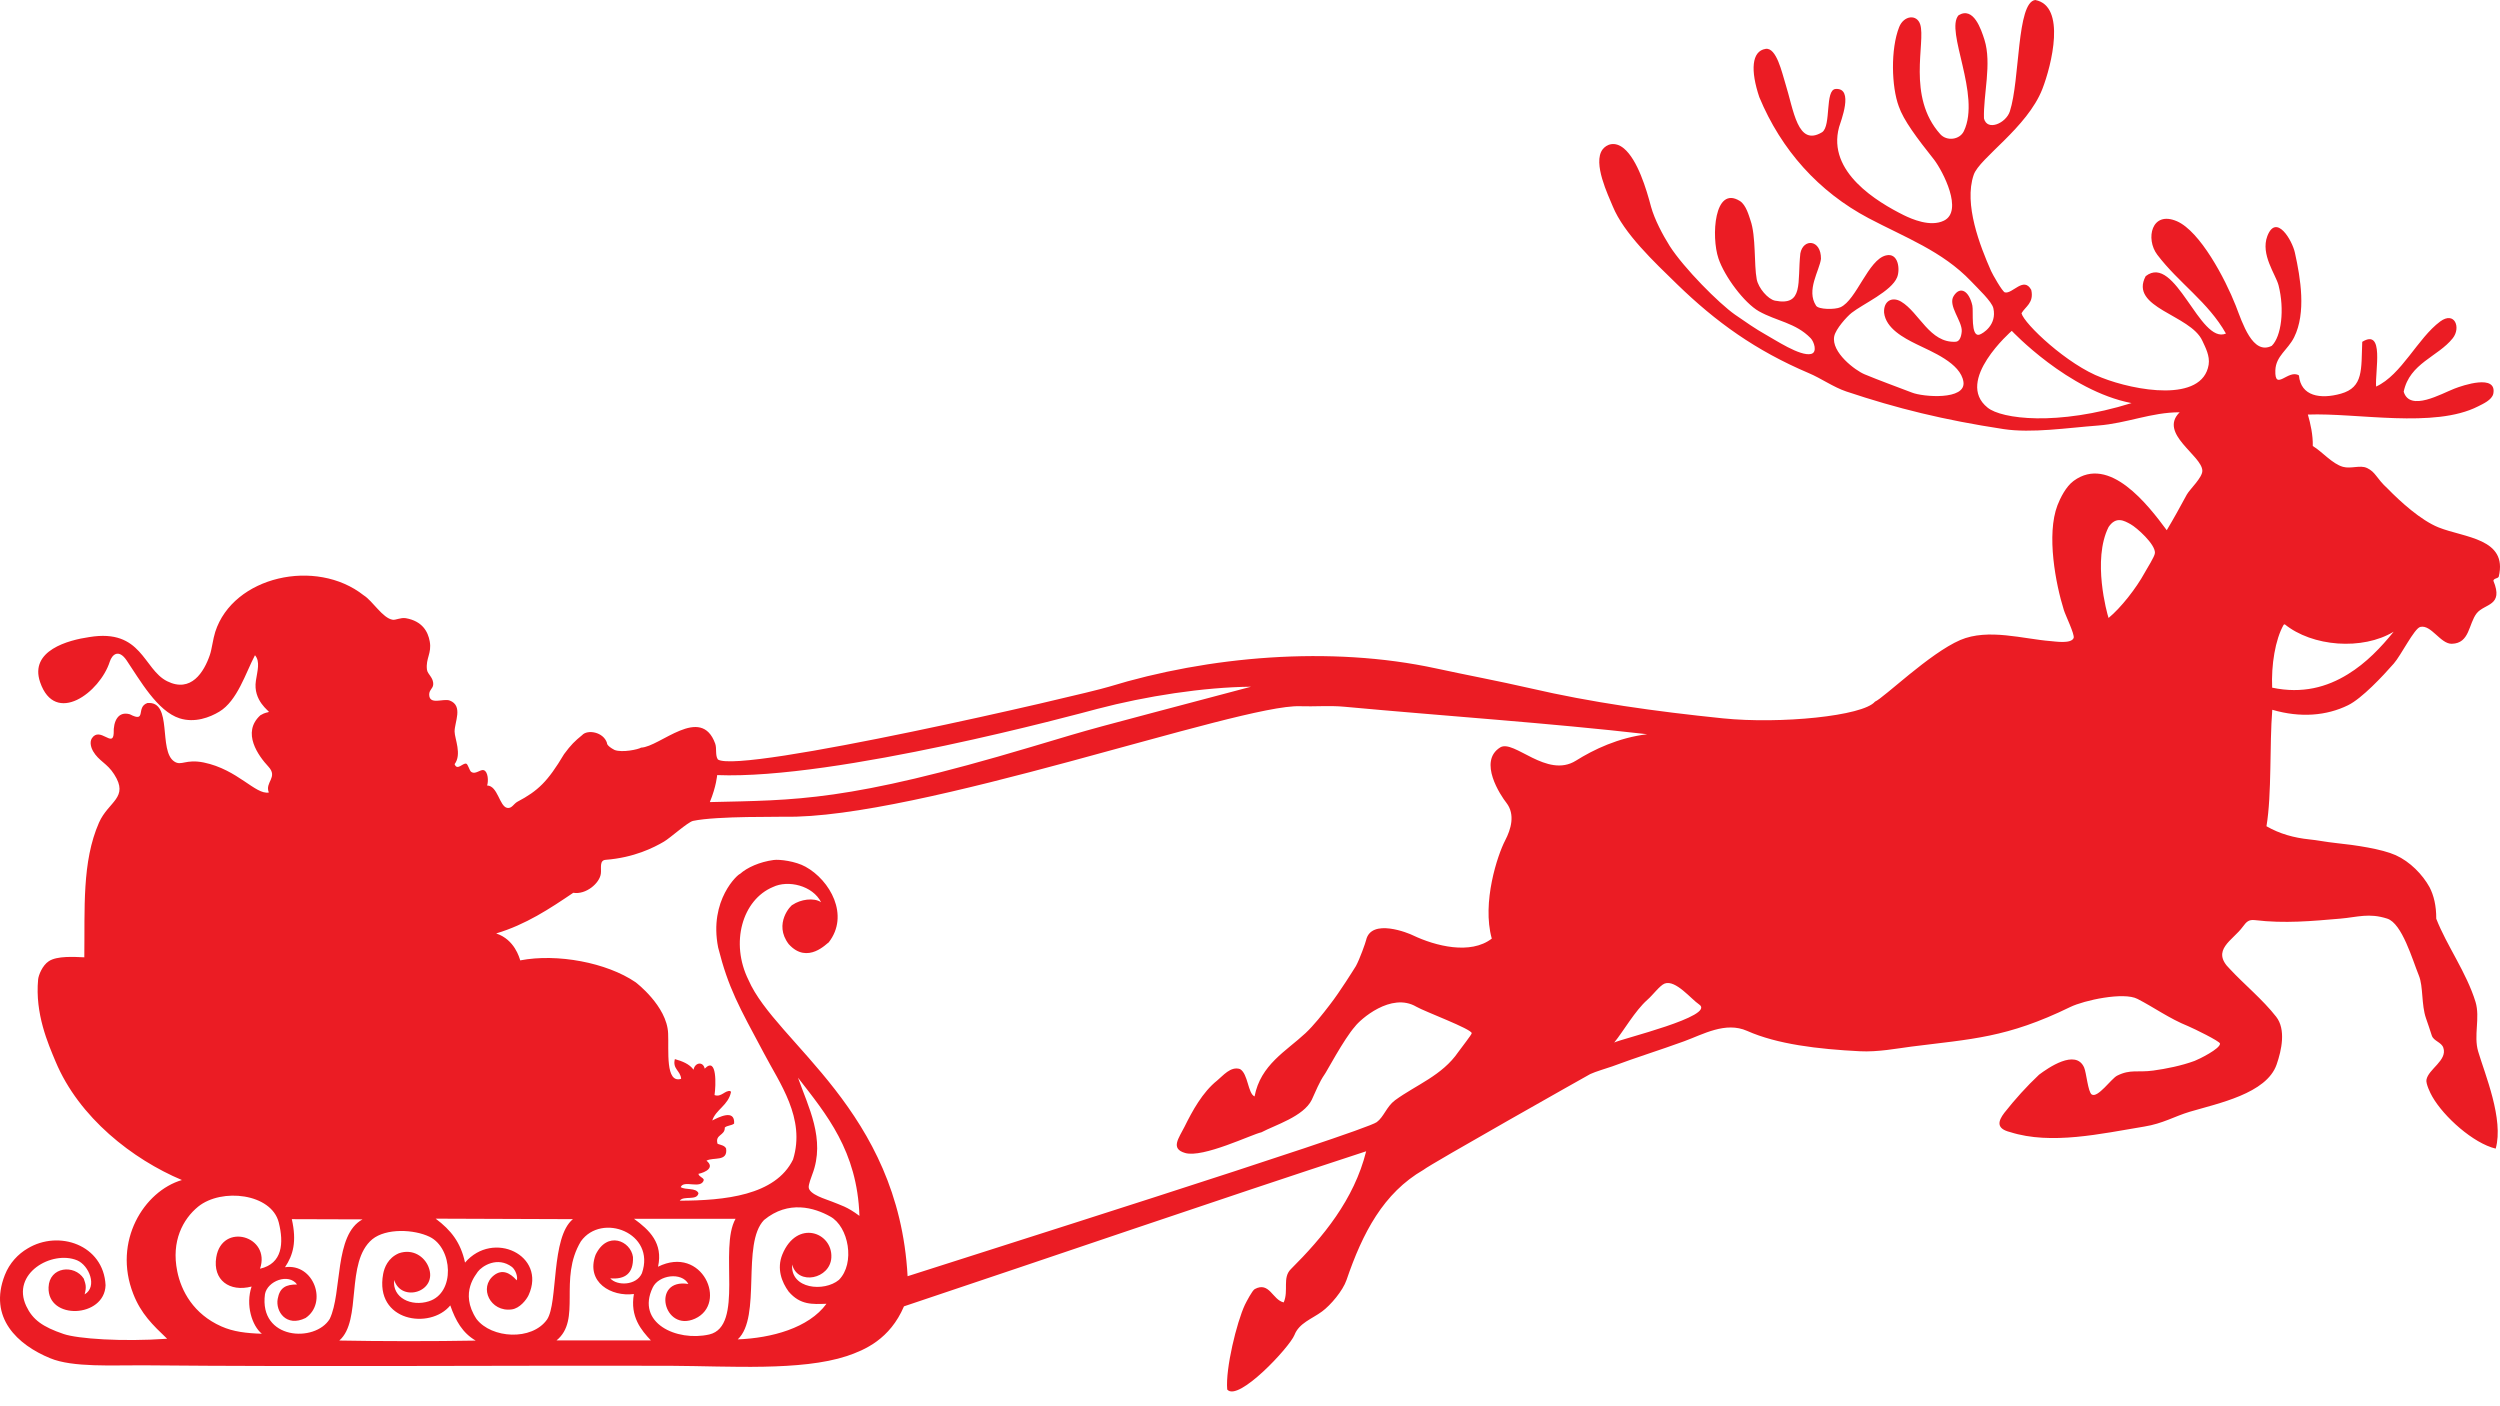 <svg width="80" height="45" viewBox="0 0 80 45" fill="none" xmlns="http://www.w3.org/2000/svg">
<path d="M1.603 43.462C2.323 43.765 3.618 43.683 4.571 43.69C10.267 43.742 15.762 43.69 21.498 43.706C23.338 43.715 25.63 43.877 27.099 43.394C27.668 43.202 28.476 42.858 28.927 41.803C33.854 40.155 38.805 38.447 43.717 36.841C43.331 38.391 42.33 39.594 41.305 40.615C41.031 40.889 41.243 41.294 41.079 41.677C40.722 41.6 40.622 40.996 40.152 41.251C40.072 41.294 39.886 41.654 39.836 41.755C39.577 42.309 39.211 43.795 39.271 44.465C39.619 44.877 41.267 43.111 41.423 42.719C41.571 42.336 41.982 42.206 42.306 41.967C42.58 41.766 42.973 41.301 43.089 40.959C43.603 39.453 44.268 38.176 45.551 37.435C45.755 37.262 50.794 34.42 50.888 34.37C51.024 34.301 51.499 34.158 51.587 34.126C52.378 33.83 53.104 33.608 53.891 33.321C54.5 33.098 55.218 32.681 55.909 32.989C56.868 33.415 58.167 33.572 59.515 33.64C60.089 33.67 60.702 33.551 61.158 33.492C63.084 33.246 64.209 33.219 66.247 32.225C66.692 32.008 67.961 31.735 68.399 31.965C68.926 32.234 69.412 32.592 70.027 32.84C70.195 32.911 71.032 33.317 71.04 33.394C71.054 33.556 70.363 33.898 70.229 33.948C69.809 34.103 69.318 34.201 68.904 34.258C68.407 34.327 68.177 34.206 67.747 34.422C67.562 34.516 67.128 35.147 66.936 35.024C66.814 34.944 66.766 34.331 66.692 34.16C66.423 33.554 65.535 34.176 65.25 34.39C64.854 34.762 64.483 35.174 64.139 35.61C63.933 35.879 63.873 36.116 64.325 36.227C65.637 36.645 67.236 36.278 68.618 36.05C69.218 35.952 69.578 35.724 70.073 35.576C70.978 35.307 72.529 34.997 72.852 34.064C73.012 33.604 73.154 32.941 72.838 32.537C72.411 31.988 71.791 31.48 71.356 31.008C70.731 30.401 71.456 30.091 71.769 29.656C71.887 29.497 71.957 29.421 72.157 29.444C73.11 29.558 73.981 29.474 74.894 29.396C75.44 29.349 75.806 29.207 76.391 29.396C76.868 29.549 77.198 30.714 77.404 31.218C77.548 31.571 77.48 32.15 77.632 32.585C77.702 32.777 77.738 32.902 77.818 33.139C77.876 33.315 78.129 33.349 78.187 33.529C78.323 33.934 77.706 34.21 77.646 34.554C77.624 34.675 77.766 34.978 77.834 35.092C78.203 35.74 79.148 36.585 79.862 36.756C80.127 35.819 79.516 34.372 79.3 33.643C79.152 33.134 79.368 32.569 79.218 32.065C78.927 31.117 78.295 30.26 77.96 29.399C77.962 28.977 77.88 28.653 77.746 28.391C77.52 27.983 77.124 27.575 76.663 27.366C76.215 27.165 75.372 27.042 74.739 26.976C74.433 26.944 74.131 26.882 73.909 26.862C73.402 26.809 72.952 26.684 72.527 26.44C72.701 25.394 72.621 23.858 72.713 22.713C73.616 22.976 74.449 22.905 75.138 22.567C75.574 22.355 76.249 21.637 76.601 21.234C76.829 20.977 77.256 20.11 77.448 20.062C77.796 19.976 78.095 20.61 78.459 20.601C79.036 20.587 78.99 19.96 79.256 19.623C79.512 19.308 80.125 19.397 79.788 18.583C79.808 18.497 79.924 18.522 79.96 18.453C80.255 17.225 78.861 17.209 78.031 16.876C77.466 16.648 76.807 16.049 76.407 15.638C76.031 15.296 76.027 15.105 75.736 14.973C75.522 14.875 75.232 15.009 74.976 14.939C74.629 14.843 74.307 14.449 74.009 14.273C74.017 13.922 73.937 13.56 73.852 13.266C75.424 13.206 77.895 13.719 79.298 13.004C79.45 12.926 79.742 12.801 79.786 12.598C79.908 11.96 78.811 12.331 78.543 12.436C78.119 12.6 77.112 13.186 76.918 12.534C77.108 11.62 78.015 11.417 78.487 10.825C78.759 10.483 78.549 9.947 78.087 10.287C77.366 10.82 76.85 11.998 76.035 12.37C75.999 11.871 76.307 10.501 75.592 10.938C75.556 11.823 75.636 12.393 74.908 12.598C74.251 12.782 73.626 12.68 73.566 12.014C73.232 11.798 72.787 12.548 72.811 11.85C72.828 11.39 73.21 11.198 73.412 10.793C73.802 10.008 73.618 8.903 73.438 8.092C73.354 7.695 72.84 6.815 72.555 7.554C72.331 8.144 72.823 8.78 72.914 9.131C73.11 9.906 73.004 10.765 72.697 11.066C72.085 11.376 71.761 10.341 71.544 9.781C71.202 8.912 70.403 7.403 69.662 7.08C68.848 6.729 68.648 7.645 69.034 8.153C69.718 9.056 70.666 9.669 71.23 10.674C70.393 11.034 69.61 8.092 68.662 8.837C68.119 9.853 70.095 10.068 70.475 10.904C70.571 11.114 70.721 11.385 70.677 11.67C70.477 12.896 68.311 12.502 67.254 12.085C66.159 11.679 64.766 10.355 64.688 10.024C64.81 9.81 65.094 9.692 65 9.277C64.76 8.832 64.401 9.414 64.157 9.357C64.075 9.336 63.755 8.766 63.715 8.673C63.36 7.87 62.836 6.533 63.158 5.596C63.336 5.06 64.87 4.091 65.356 2.847C65.651 2.088 66.125 0.189 65.128 0C64.531 0.075 64.644 2.548 64.315 3.565C64.189 3.948 63.589 4.205 63.487 3.791C63.462 3.034 63.743 2.035 63.502 1.27C63.398 0.946 63.156 0.198 62.674 0.488C62.233 0.982 63.398 3.041 62.844 4.196C62.712 4.474 62.299 4.527 62.089 4.294C61.01 3.091 61.629 1.358 61.447 0.782C61.338 0.444 60.922 0.495 60.774 0.864C60.494 1.57 60.528 2.778 60.76 3.401C60.912 3.847 61.338 4.413 61.891 5.11C62.177 5.486 62.832 6.756 62.205 7.061C61.771 7.273 61.178 7.011 60.918 6.884C60.087 6.469 58.458 5.507 58.85 4.069C58.898 3.895 59.34 2.804 58.74 2.847C58.39 2.872 58.606 4.023 58.309 4.23C57.515 4.711 57.401 3.522 57.126 2.653C57.026 2.339 56.848 1.509 56.5 1.564C56.047 1.634 56.013 2.261 56.298 3.109C57 4.8 58.197 6.136 59.795 6.982C60.964 7.599 62.155 8.037 63.07 8.996C63.298 9.238 63.735 9.644 63.787 9.86C63.911 10.403 63.442 10.679 63.344 10.708C63.052 10.795 63.154 9.961 63.116 9.781C63.014 9.318 62.73 9.133 62.517 9.473C62.325 9.776 62.792 10.271 62.776 10.599C62.762 10.779 62.706 10.925 62.586 10.936C61.749 10.986 61.416 9.995 60.834 9.651C60.544 9.48 60.267 9.635 60.291 10.008C60.349 10.508 60.914 10.811 61.332 11.016C61.809 11.253 62.74 11.615 62.83 12.219C62.916 12.814 61.531 12.705 61.178 12.561C60.626 12.349 60.165 12.185 59.667 11.978C59.373 11.857 58.59 11.274 58.696 10.758C58.746 10.524 59.096 10.134 59.252 10.011C59.617 9.724 60.526 9.322 60.708 8.873C60.81 8.62 60.748 8.073 60.349 8.174C59.783 8.31 59.407 9.6 58.896 9.831C58.718 9.913 58.191 9.906 58.115 9.783C57.791 9.29 58.221 8.664 58.271 8.285C58.279 7.659 57.703 7.62 57.611 8.108C57.509 9.035 57.729 9.803 56.8 9.621C56.574 9.575 56.269 9.218 56.215 8.937C56.125 8.47 56.195 7.558 56.015 7.05C55.969 6.918 55.877 6.555 55.673 6.43C54.852 5.924 54.756 7.576 54.99 8.269C55.184 8.848 55.817 9.696 56.286 9.961C56.846 10.277 57.463 10.328 57.941 10.822C58.049 10.932 58.165 11.274 57.955 11.326C57.605 11.412 56.798 10.87 56.472 10.69C56.217 10.549 55.827 10.284 55.519 10.068C55.006 9.708 53.889 8.586 53.431 7.873C53.202 7.508 52.948 7.027 52.834 6.619C52.684 6.047 52.402 5.115 51.965 4.75C51.667 4.504 51.403 4.622 51.281 4.784C50.96 5.22 51.465 6.252 51.609 6.605C51.967 7.474 52.928 8.376 53.665 9.094C54.914 10.307 56.179 11.216 57.883 11.941C58.273 12.105 58.668 12.388 59.08 12.527C60.704 13.07 62.199 13.439 64.115 13.731C65.022 13.867 66.143 13.692 67.138 13.617C68.069 13.544 68.838 13.193 69.749 13.193C69.062 13.872 70.467 14.576 70.475 15.064C70.479 15.283 70.071 15.657 69.977 15.828C69.745 16.256 69.574 16.568 69.336 16.967C68.74 16.16 67.5 14.549 66.357 15.388C66.109 15.568 65.927 15.941 65.839 16.169C65.48 17.106 65.781 18.688 66.043 19.52C66.091 19.682 66.395 20.302 66.357 20.414C66.283 20.612 65.759 20.525 65.629 20.516C64.754 20.45 63.623 20.099 62.73 20.48C61.743 20.906 60.279 22.335 59.999 22.453C59.615 22.914 56.964 23.174 55.132 22.987C52.954 22.764 50.914 22.476 48.97 22.025C47.935 21.788 46.928 21.601 45.961 21.391C42.562 20.653 38.662 21.002 35.481 21.977C34.638 22.235 23.7 24.776 22.973 24.304C22.881 24.177 22.941 23.947 22.887 23.798C22.433 22.538 21.117 23.903 20.515 23.924C20.431 23.981 19.912 24.092 19.666 23.999C19.398 23.858 19.424 23.776 19.424 23.776C19.31 23.418 18.795 23.336 18.627 23.525C18.395 23.714 18.273 23.83 18.05 24.133C17.524 25.015 17.216 25.307 16.557 25.656C16.435 25.722 16.377 25.882 16.229 25.852C15.98 25.802 15.93 25.143 15.588 25.136C15.636 24.99 15.616 24.696 15.486 24.648C15.368 24.605 15.216 24.803 15.074 24.696C15.023 24.658 14.973 24.45 14.919 24.437C14.807 24.409 14.631 24.674 14.547 24.453C14.785 24.14 14.551 23.643 14.547 23.411C14.543 23.114 14.831 22.586 14.391 22.417C14.185 22.34 13.736 22.577 13.734 22.223C13.734 22.08 13.852 22.032 13.862 21.913C13.88 21.679 13.68 21.583 13.662 21.426C13.62 21.063 13.82 20.91 13.752 20.527C13.696 20.213 13.516 19.876 12.986 19.782C12.817 19.755 12.667 19.848 12.565 19.832C12.243 19.782 11.925 19.228 11.638 19.05C10.113 17.845 7.46 18.44 6.888 20.22C6.814 20.45 6.78 20.771 6.717 20.954C6.529 21.508 6.113 22.18 5.348 21.799C4.581 21.416 4.547 20.11 2.86 20.386C2.195 20.482 0.934 20.812 1.284 21.831C1.765 23.233 3.2 22.157 3.514 21.17C3.588 20.945 3.795 20.756 4.051 21.131C4.473 21.754 5.034 22.761 5.749 22.987C6.235 23.14 6.713 22.957 7.018 22.773C7.596 22.426 7.863 21.528 8.159 20.967C8.333 21.17 8.235 21.469 8.189 21.781C8.087 22.426 8.635 22.766 8.603 22.782C8.561 22.807 8.503 22.786 8.331 22.889C7.722 23.445 8.273 24.193 8.589 24.532C8.908 24.877 8.465 25.032 8.603 25.36C8.175 25.439 7.612 24.626 6.521 24.4C5.933 24.282 5.809 24.519 5.58 24.37C5.052 24.029 5.544 22.424 4.716 22.497C4.337 22.627 4.706 23.142 4.155 22.857C3.783 22.75 3.624 23.073 3.638 23.468C3.614 23.94 3.196 23.238 2.94 23.625C2.852 23.764 2.932 23.958 2.976 24.035C3.166 24.361 3.426 24.418 3.654 24.779C4.137 25.531 3.472 25.638 3.168 26.324C2.617 27.577 2.718 29.079 2.698 30.634C2.369 30.62 1.827 30.584 1.564 30.757C1.354 30.892 1.232 31.211 1.22 31.341C1.116 32.441 1.54 33.399 1.777 33.966C2.529 35.769 4.251 37.1 5.821 37.761C4.611 38.115 3.602 39.719 4.265 41.406C4.513 42.04 4.882 42.395 5.348 42.84C3.901 42.942 2.481 42.84 2.039 42.689C1.36 42.459 1.044 42.229 0.84 41.794C0.349 40.747 1.663 40 2.467 40.33C2.85 40.49 3.128 41.176 2.708 41.42C2.776 41.169 2.738 41.089 2.68 40.916C2.383 40.453 1.578 40.531 1.554 41.192C1.512 42.256 3.348 42.176 3.378 41.126C3.314 39.831 1.875 39.348 0.882 39.952C0.582 40.127 0.305 40.415 0.155 40.8C-0.383 42.172 0.571 43.038 1.603 43.462ZM68.209 12.899C65.823 13.642 64.047 13.407 63.603 13.044C62.534 12.188 64.377 10.587 64.377 10.587C64.377 10.587 66.179 12.507 68.209 12.899ZM73.08 19.987C73.084 19.99 73.088 19.992 73.092 19.996C73.096 19.99 73.1 19.98 73.104 19.971C73.991 20.696 75.598 20.819 76.597 20.215C76.197 20.712 75.716 21.218 75.134 21.574C74.469 21.986 73.674 22.21 72.709 22.005C72.677 21.289 72.805 20.466 73.08 19.987ZM67.474 16.865C67.715 16.507 67.977 16.664 68.181 16.776C68.375 16.883 68.972 17.414 68.958 17.694C68.95 17.815 68.706 18.184 68.63 18.328C68.357 18.827 67.867 19.452 67.474 19.775C67.424 19.627 66.948 17.913 67.474 16.865ZM40.034 21.975C34.382 23.475 35.331 23.206 32.987 23.905C27.077 25.667 25.47 25.599 22.715 25.667C22.923 25.161 22.949 24.803 22.949 24.803C26.763 24.954 34.506 22.846 35.117 22.684C36.669 22.276 38.514 21.989 40.034 21.975ZM51.655 33.362C51.959 32.986 52.316 32.35 52.714 31.995C52.894 31.84 53.112 31.534 53.271 31.473C53.621 31.345 54.119 31.974 54.37 32.141C54.938 32.512 51.867 33.244 51.655 33.362ZM23.952 31.361C23.36 30.171 23.754 28.792 24.735 28.384C25.219 28.15 26.006 28.337 26.276 28.872C26.042 28.712 25.612 28.783 25.363 28.954C25.319 28.954 24.739 29.558 25.239 30.212C25.846 30.887 26.479 30.162 26.517 30.158C27.195 29.291 26.561 28.166 25.776 27.735C25.46 27.559 24.949 27.493 24.755 27.52C24.309 27.58 23.908 27.76 23.678 27.967C23.628 27.963 22.677 28.792 22.981 30.322C23.312 31.628 23.64 32.198 24.447 33.706C24.941 34.652 25.788 35.785 25.377 37.105C24.813 38.258 23.181 38.418 21.752 38.422C21.874 38.249 22.307 38.436 22.351 38.181C22.265 37.996 21.938 38.09 21.782 37.987C21.886 37.743 22.437 38.074 22.523 37.757C22.489 37.666 22.375 37.666 22.349 37.563C22.579 37.515 22.881 37.36 22.607 37.142C22.823 37.018 23.297 37.189 23.235 36.752C23.187 36.654 23.067 36.64 22.963 36.603C22.869 36.298 23.203 36.346 23.193 36.082C23.267 36.011 23.412 36.022 23.492 35.954C23.524 35.471 22.981 35.76 22.793 35.856C22.899 35.51 23.308 35.37 23.392 34.944C23.38 34.942 23.376 34.933 23.378 34.915C23.201 34.876 23.085 35.124 22.865 35.042C22.909 34.746 22.951 33.784 22.551 34.197C22.497 33.95 22.232 34.003 22.194 34.231C22.058 34.044 21.832 33.959 21.596 33.891C21.512 34.208 21.78 34.265 21.796 34.523C21.284 34.68 21.406 33.608 21.38 33.066C21.342 32.188 20.339 31.432 20.339 31.432C19.418 30.803 17.834 30.504 16.647 30.732C16.621 30.654 16.471 30.067 15.878 29.87C16.829 29.585 17.59 29.079 18.345 28.569C18.745 28.637 19.191 28.266 19.228 27.951C19.248 27.78 19.172 27.527 19.384 27.514C20.295 27.443 20.923 27.122 21.247 26.932C21.448 26.814 22.01 26.306 22.176 26.269C22.941 26.105 25.063 26.148 25.087 26.135C29.349 26.224 39.677 22.524 41.603 22.599C42.046 22.615 42.554 22.572 43.011 22.615C46.226 22.912 49.565 23.135 52.71 23.495C51.787 23.607 51 23.983 50.43 24.341C49.499 24.924 48.444 23.65 48.007 23.917C47.287 24.364 48.026 25.465 48.206 25.692C48.494 26.066 48.35 26.538 48.164 26.896C47.923 27.356 47.415 28.877 47.737 30.035C47.055 30.563 45.928 30.269 45.225 29.936C45.077 29.859 43.877 29.371 43.715 30.085C43.701 30.155 43.511 30.693 43.389 30.914C43.323 31.019 42.873 31.744 42.556 32.15C42.312 32.469 42.04 32.813 41.775 33.062C41.155 33.64 40.338 34.071 40.146 35.086C39.93 34.994 39.942 34.363 39.681 34.21C39.381 34.11 39.131 34.429 38.951 34.575C38.478 34.951 38.152 35.557 37.908 36.05C37.721 36.423 37.445 36.756 37.922 36.895C38.492 37.064 40.068 36.294 40.364 36.234C40.801 36.002 41.713 35.728 41.976 35.195C42.106 34.919 42.21 34.636 42.388 34.379C42.428 34.338 43.007 33.244 43.359 32.849C43.517 32.633 44.514 31.737 45.325 32.216C45.581 32.366 47.089 32.927 47.095 33.062C47.097 33.105 46.76 33.529 46.666 33.663C46.148 34.42 45.319 34.712 44.64 35.209C44.37 35.409 44.284 35.74 44.056 35.908C43.629 36.223 30.48 40.371 29.043 40.839C28.753 35.519 24.831 33.381 23.952 31.361ZM27.502 38.908C27.105 38.609 26.893 38.564 26.619 38.45C26.453 38.379 25.88 38.226 25.878 37.985C25.878 37.891 25.962 37.661 25.992 37.584C26.427 36.455 25.856 35.405 25.536 34.486C26.443 35.658 27.433 36.827 27.502 38.908ZM23.608 42.86C24.377 42.145 23.718 39.799 24.449 39.04C25.231 38.395 26.064 38.646 26.567 38.928C27.159 39.25 27.372 40.428 26.845 40.957C26.373 41.349 25.288 41.251 25.349 40.465C25.526 41.148 26.567 40.927 26.603 40.241C26.647 39.434 25.502 39.006 25.035 40.143C24.849 40.602 25.017 41.03 25.237 41.331C25.612 41.769 26.004 41.734 26.447 41.721C25.878 42.5 24.681 42.819 23.608 42.86ZM20.887 41.201C21.077 40.797 21.814 40.695 22.028 41.087C20.833 40.895 21.227 42.653 22.241 42.197C23.299 41.714 22.473 39.831 21.057 40.535C21.224 39.783 20.785 39.361 20.287 39.001H23.538C22.997 39.95 23.822 42.439 22.697 42.703C21.65 42.94 20.343 42.334 20.887 41.201ZM17.804 42.897C18.625 42.233 17.858 40.934 18.589 39.722C19.254 38.792 20.993 39.453 20.541 40.745C20.363 41.142 19.742 41.153 19.528 40.907C19.996 40.948 20.277 40.754 20.255 40.223C20.183 39.71 19.43 39.373 19.057 40.157C18.739 41.037 19.568 41.504 20.285 41.408C20.155 42.138 20.525 42.569 20.827 42.892L17.804 42.892V42.897ZM15.25 42.211C14.679 41.351 15.27 40.752 15.288 40.697C15.426 40.51 15.922 40.194 16.385 40.544C16.505 40.645 16.577 40.87 16.535 40.971C16.315 40.722 16.067 40.608 15.808 40.809C15.308 41.199 15.69 41.996 16.377 41.901C16.629 41.867 16.845 41.597 16.917 41.44C17.492 40.173 15.782 39.352 14.881 40.403C14.741 39.756 14.435 39.368 13.941 38.997L18.333 39.013C17.624 39.594 17.864 41.686 17.506 42.224C17.017 42.913 15.73 42.831 15.25 42.211ZM10.858 42.897C11.596 42.254 11.038 40.387 11.914 39.656C12.355 39.298 13.248 39.334 13.752 39.58C14.487 39.941 14.577 41.372 13.724 41.641C13.162 41.821 12.547 41.531 12.613 40.959C12.845 41.698 14.03 41.333 13.712 40.54C13.58 40.209 13.208 39.95 12.763 40.105C12.411 40.257 12.299 40.567 12.261 40.766C11.979 42.29 13.764 42.559 14.409 41.773C14.579 42.263 14.801 42.655 15.222 42.899C13.922 42.924 12.119 42.922 10.858 42.897ZM8.479 41.413C8.555 40.991 9.236 40.731 9.506 41.103C9.148 41.103 8.952 41.199 8.886 41.566C8.813 41.962 9.158 42.48 9.778 42.176C10.493 41.693 10.045 40.417 9.12 40.551C9.382 40.159 9.5 39.731 9.338 39.013L11.602 39.02C10.685 39.51 10.956 41.363 10.551 42.206C10.083 42.972 8.281 42.876 8.479 41.413ZM6.339 38.614C7.092 38.003 8.687 38.192 8.92 39.118C9.086 39.779 9.04 40.435 8.321 40.599C8.677 39.551 7.104 39.102 6.92 40.234C6.802 40.962 7.346 41.354 8.051 41.169C7.853 41.757 8.063 42.423 8.379 42.68C7.881 42.664 7.468 42.616 7.084 42.445C6.193 42.051 5.797 41.31 5.672 40.681C5.474 39.715 5.855 39.011 6.339 38.614Z" fill="#EB1C24"/>
</svg>
